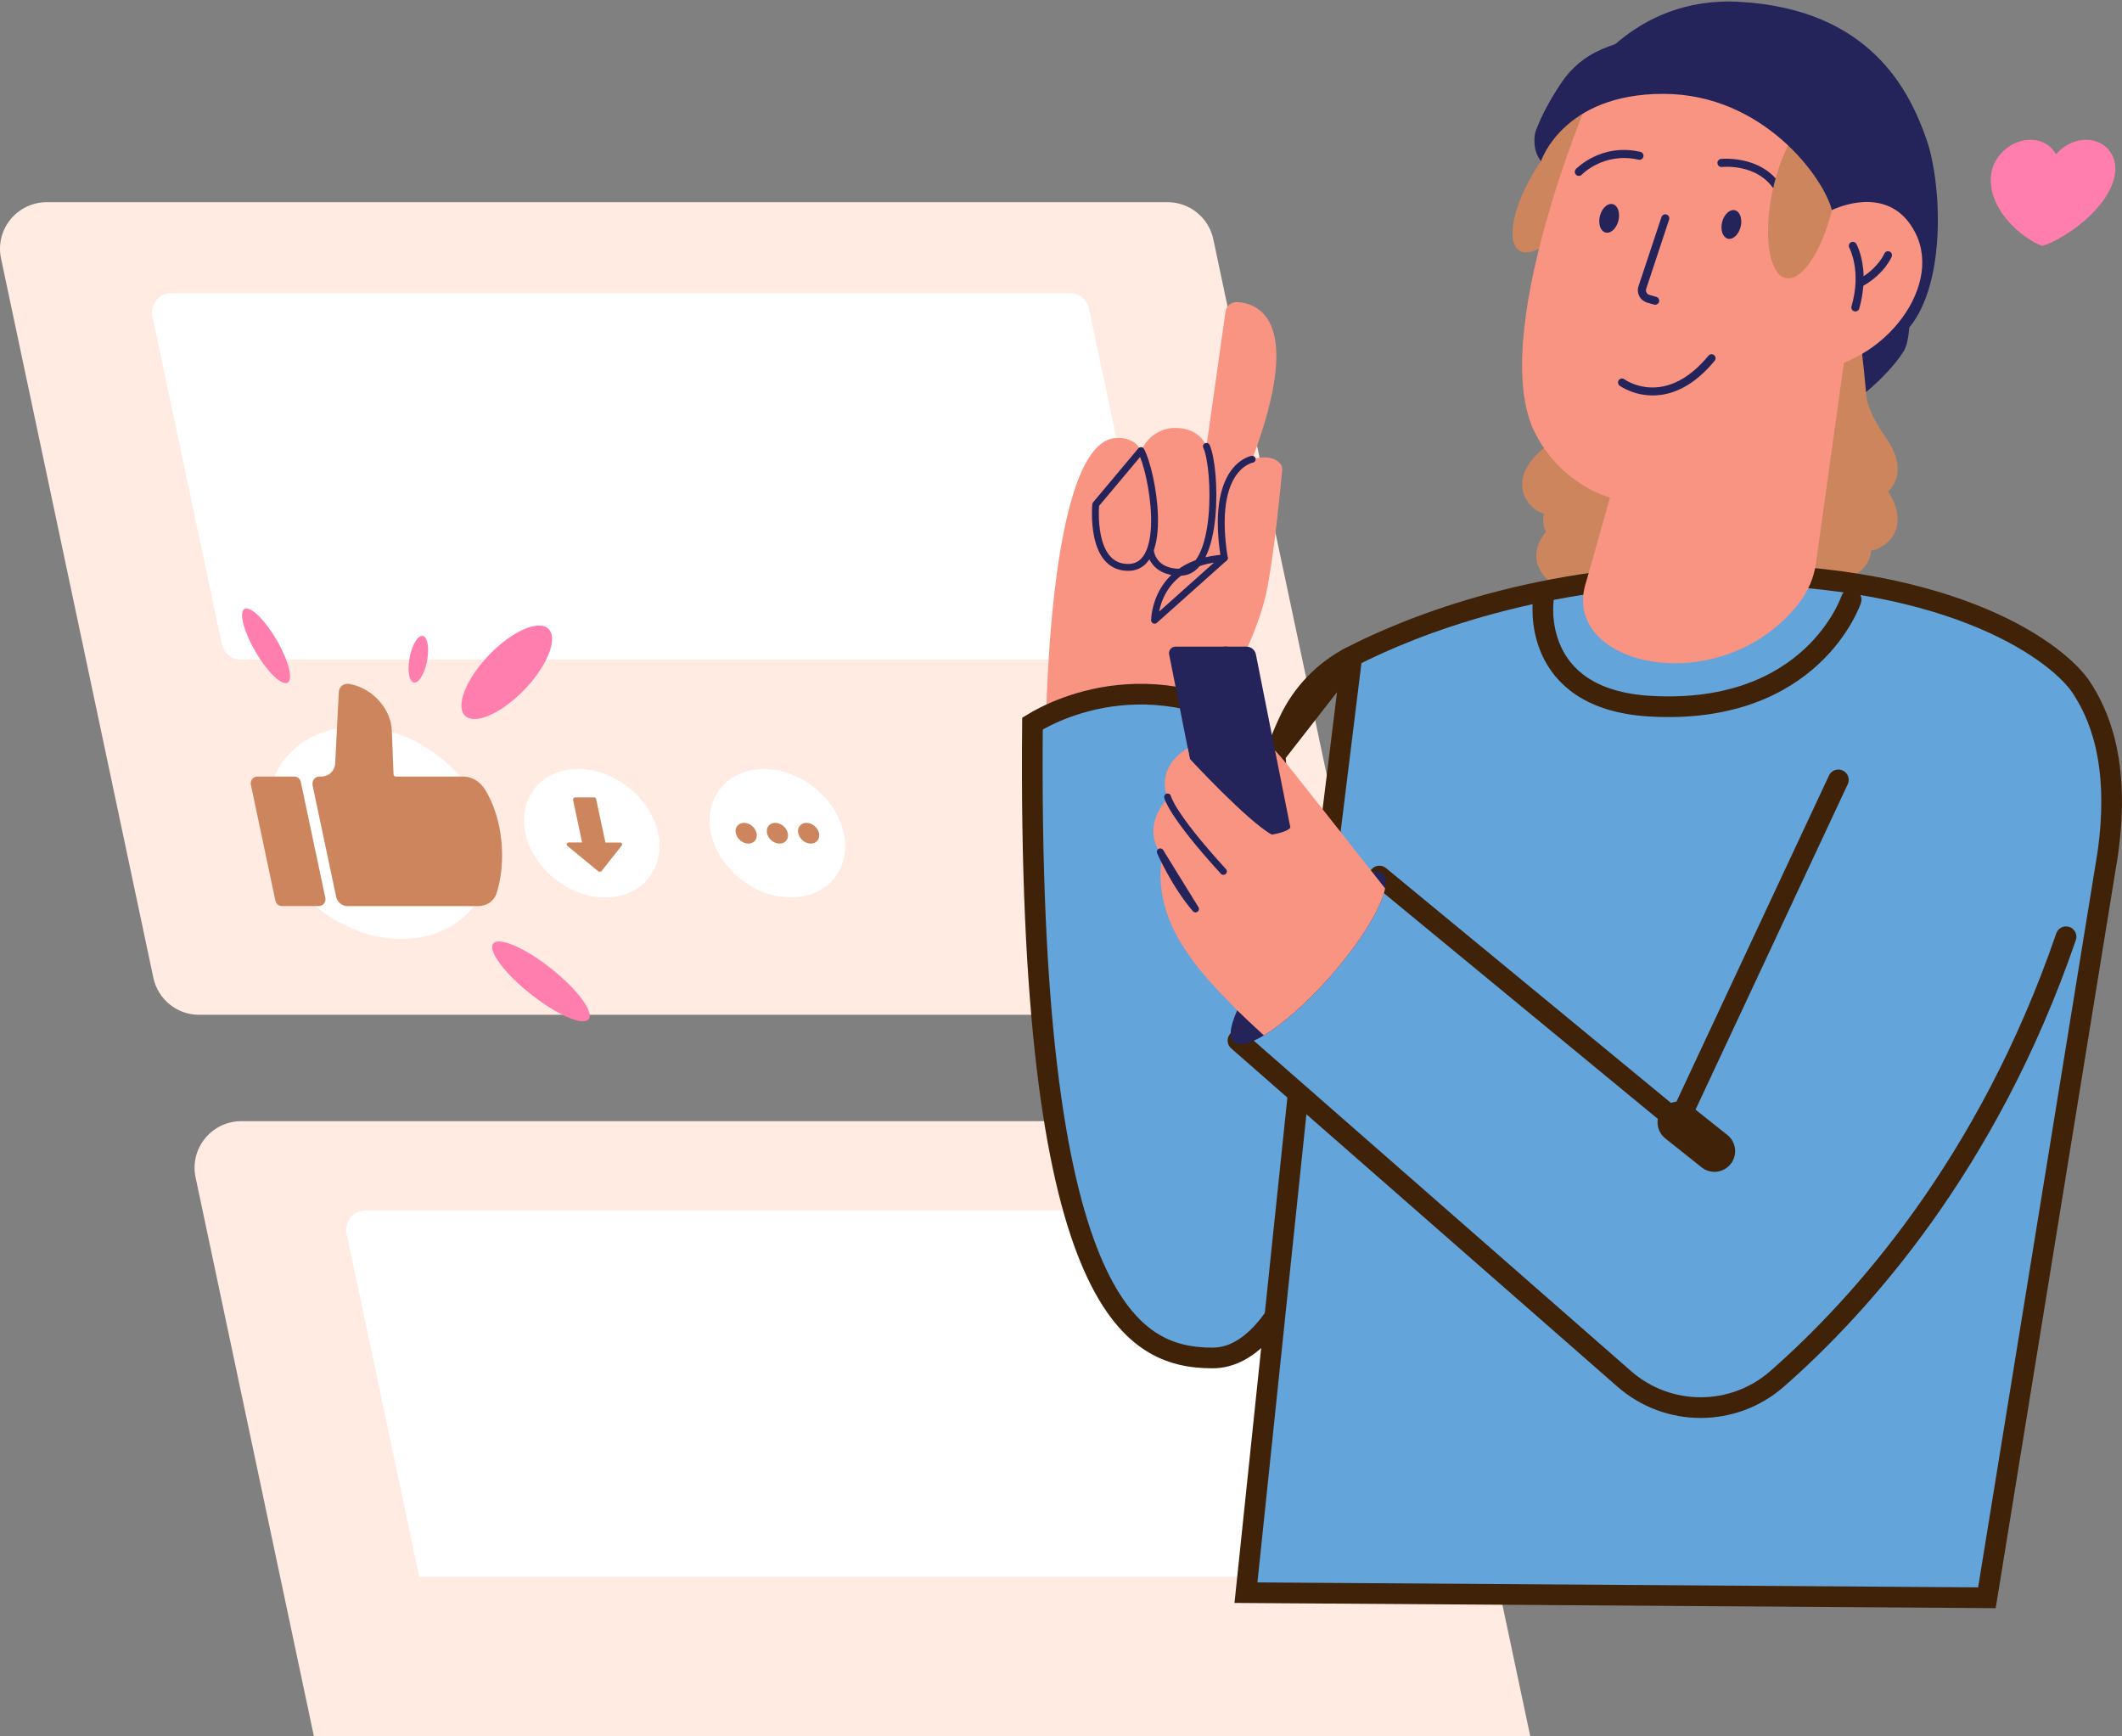 <svg width="308" height="252" viewBox="0 0 308 252" fill="none" xmlns="http://www.w3.org/2000/svg">
<rect x="0" y="0" width="308" height="252" fill="#808080" stroke="none"/>
<path fill-rule="evenodd" clip-rule="evenodd" d="M176.106 34.72C175.439 31.586 172.671 29.343 169.472 29.343H6.785C4.745 29.343 2.807 30.265 1.515 31.852C0.223 33.44 -0.28 35.519 0.151 37.516C4.939 60.13 18.269 123.096 22.258 141.9C22.924 145.034 25.693 147.277 28.892 147.277H191.579C193.619 147.277 195.557 146.356 196.849 144.768C198.141 143.181 198.644 141.102 198.213 139.104C193.414 116.49 180.084 53.524 176.106 34.72ZM204.345 168.089C203.678 164.955 200.91 162.712 197.71 162.712H35.024C32.983 162.712 31.046 163.634 29.753 165.221C28.462 166.809 27.959 168.888 28.39 170.885C33.055 192.935 45.565 252 45.565 252H222.114C222.114 252.01 208.426 187.384 204.345 168.089Z" fill="#FFEBE2"/>
<path fill-rule="evenodd" clip-rule="evenodd" d="M158.049 44.767C157.772 43.476 156.634 42.544 155.311 42.544H24.863C24.022 42.544 23.212 42.923 22.689 43.579C22.156 44.234 21.951 45.095 22.125 45.924C24.248 55.92 30.441 85.191 32.205 93.498C32.481 94.788 33.62 95.72 34.942 95.72H165.391C166.232 95.72 167.032 95.341 167.565 94.686C168.098 94.03 168.303 93.17 168.129 92.34C166.006 82.344 159.803 53.073 158.049 44.767ZM186.237 177.9C185.96 176.61 184.822 175.678 183.499 175.678H53.05C52.21 175.678 51.41 176.057 50.877 176.712C50.344 177.368 50.139 178.228 50.313 179.058C52.794 190.764 60.854 228.853 60.854 228.853H197.034C197.024 228.853 188.37 187.968 186.237 177.9ZM51.769 105.48C60.546 105.48 69.139 112.373 70.943 120.874C72.738 129.375 67.078 136.267 58.29 136.267C49.513 136.267 40.92 129.364 39.116 120.874C37.321 112.373 42.992 105.48 51.769 105.48ZM83.914 111.605C89.236 111.605 94.435 115.784 95.522 120.925C96.609 126.066 93.174 130.245 87.862 130.245C82.551 130.245 77.342 126.066 76.255 120.925C75.168 115.784 78.603 111.605 83.914 111.605ZM110.861 111.605C116.183 111.605 121.382 115.784 122.469 120.925C123.556 126.066 120.131 130.245 114.809 130.245C109.487 130.245 104.289 126.066 103.202 120.925C102.115 115.784 105.55 111.605 110.861 111.605Z" fill="white"/>
<path fill-rule="evenodd" clip-rule="evenodd" d="M43.658 113.469C43.566 113.018 43.166 112.701 42.704 112.701H37.362C37.065 112.701 36.788 112.834 36.603 113.059C36.512 113.171 36.447 113.302 36.413 113.442C36.38 113.582 36.378 113.728 36.408 113.869C37.157 117.392 39.361 127.808 39.977 130.727C40.069 131.177 40.469 131.495 40.93 131.495H46.273C46.57 131.495 46.847 131.362 47.031 131.136C47.216 130.911 47.288 130.614 47.226 130.327C46.478 126.804 44.273 116.388 43.658 113.469ZM46.642 112.701C47.718 112.701 48.6 111.861 48.651 110.786C48.795 108.031 49.041 102.992 49.174 100.431C49.195 100.011 49.39 99.663 49.718 99.448C50.046 99.233 50.477 99.182 50.917 99.294L51.287 99.387C54.332 100.185 56.752 103.033 56.865 105.972C56.967 108.614 57.09 111.472 57.121 112.394C57.131 112.568 57.275 112.701 57.439 112.701H67.262C68.421 112.701 69.62 113.387 70.318 114.463C73.107 118.795 73.517 125.391 72.03 129.764C71.63 130.839 70.615 131.505 69.354 131.505H50.405C49.666 131.505 48.949 130.911 48.795 130.174C48.067 126.722 46.108 117.484 45.38 114.022C45.227 113.285 45.698 112.691 46.426 112.691C46.437 112.701 46.508 112.701 46.642 112.701ZM87.872 122.277H90.025C90.128 122.277 90.22 122.339 90.272 122.431C90.312 122.523 90.302 122.636 90.241 122.717C89.533 123.609 87.954 125.616 87.349 126.374C87.288 126.456 87.195 126.507 87.093 126.517C86.99 126.527 86.898 126.497 86.816 126.435C85.965 125.739 83.494 123.701 82.356 122.758C82.263 122.687 82.233 122.564 82.273 122.451C82.315 122.339 82.417 122.267 82.53 122.267H84.488C84.488 122.267 83.484 117.535 83.186 116.122C83.166 116.019 83.186 115.927 83.248 115.845C83.309 115.763 83.401 115.722 83.504 115.722H86.211C86.365 115.722 86.498 115.835 86.529 115.978C86.796 117.207 87.872 122.277 87.872 122.277ZM107.99 119.42C108.821 119.42 109.641 120.096 109.815 120.925C109.99 121.755 109.456 122.431 108.626 122.431C107.795 122.431 106.975 121.755 106.801 120.925C106.616 120.096 107.149 119.42 107.99 119.42ZM117.054 119.42C117.885 119.42 118.705 120.096 118.88 120.925C119.054 121.755 118.521 122.431 117.69 122.431C116.86 122.431 116.039 121.755 115.865 120.925C115.68 120.096 116.214 119.42 117.054 119.42ZM112.522 119.42C113.353 119.42 114.173 120.096 114.347 120.925C114.522 121.755 113.988 122.431 113.158 122.431C112.327 122.431 111.507 121.755 111.333 120.925C111.148 120.096 111.681 119.42 112.522 119.42Z" fill="#CC855D"/>
<path fill-rule="evenodd" clip-rule="evenodd" d="M79.587 91.245C81.032 92.596 79.515 96.529 76.183 100.022C72.85 103.514 68.964 105.245 67.518 103.893C66.062 102.541 67.6 98.608 70.922 95.116C74.255 91.623 78.141 89.892 79.587 91.245ZM85.462 147.892C84.683 148.947 80.94 147.359 77.116 144.338C73.281 141.327 70.799 138.019 71.579 136.964C72.358 135.909 76.1 137.497 79.935 140.518C83.75 143.529 86.231 146.837 85.462 147.892ZM41.678 99.11C40.766 99.458 38.654 97.338 36.962 94.368C35.27 91.398 34.645 88.704 35.557 88.346C36.47 87.998 38.582 90.118 40.274 93.088C41.966 96.058 42.591 98.762 41.678 99.11ZM59.992 99.028C59.315 98.762 59.1 97.041 59.5 95.198C59.9 93.344 60.781 92.054 61.448 92.32C62.125 92.586 62.34 94.307 61.94 96.15C61.54 98.004 60.658 99.284 59.992 99.028Z" fill="#FF7EAD"/>
<path fill-rule="evenodd" clip-rule="evenodd" d="M268.769 57.702L270.85 64.196C270.85 64.196 270.542 66.326 273.793 70.924C276.449 74.694 275.751 78.022 272.726 79.558C270.378 80.757 266 79.138 265.549 75.001C265.087 70.853 264.298 59.28 264.298 59.28L268.769 57.702Z" fill="#CC855D"/>
<path fill-rule="evenodd" clip-rule="evenodd" d="M272.726 48.372L270.85 56.883C270.85 56.883 270.542 59.013 273.793 63.622C276.449 67.391 275.751 70.72 272.726 72.256C270.378 73.454 266 71.836 265.549 67.698C265.087 63.55 264.298 51.977 264.298 51.977L272.726 48.372Z" fill="#CC855D"/>
<path fill-rule="evenodd" clip-rule="evenodd" d="M265.887 61.676L267.025 68.272C267.025 68.272 266.718 70.402 269.968 75.001C272.624 78.77 271.927 82.099 268.902 83.635C266.554 84.833 262.175 83.215 261.724 79.077C261.263 74.929 260.473 63.356 260.473 63.356L265.887 61.676ZM233.865 64.227L230.84 70.095C230.84 70.095 230.491 72.195 226.072 75.575C222.442 78.34 222.124 81.679 224.513 84.024C226.369 85.847 230.973 85.622 232.634 81.853C234.295 78.084 238.479 67.412 238.479 67.412L233.865 64.227Z" fill="#CC855D"/>
<path fill-rule="evenodd" clip-rule="evenodd" d="M230.625 53.81L228 59.751C228 59.751 227.785 61.83 223.652 65.404C220.268 68.333 220.145 71.621 222.627 73.782C224.555 75.462 229.046 74.96 230.451 71.17C231.855 67.381 235.321 56.668 235.321 56.668L230.625 53.81Z" fill="#CC855D"/>
<path fill-rule="evenodd" clip-rule="evenodd" d="M232.839 59.443L230.491 65.24C230.491 65.24 230.348 67.248 226.472 70.812C223.293 73.741 223.283 76.906 225.734 78.913C227.641 80.47 231.958 79.855 233.198 76.158C234.439 72.461 237.454 62.035 237.454 62.035L232.839 59.443ZM230.409 13.406C237.689 11.809 233.475 23.761 230.153 29.046C226.841 34.341 222.524 37.618 220.535 36.369C218.536 35.119 219.612 29.814 222.924 24.519C223.17 24.13 223.427 23.741 223.673 23.372C223.58 18.906 225.375 16.776 225.375 16.776C225.375 16.776 226.841 14.349 230.409 13.406Z" fill="#CC855D"/>
<path d="M294.691 20.289C291.963 20.289 289.42 22.501 289.02 25.226C288.282 30.162 293.46 34.648 296.444 35.693C299.746 34.648 306.247 30.162 306.985 25.226C307.395 22.501 305.509 20.289 302.781 20.289C301.11 20.289 299.51 21.119 298.423 22.389C297.716 21.119 296.362 20.289 294.691 20.289Z" fill="#FF7EAD"/>
<path fill-rule="evenodd" clip-rule="evenodd" d="M151.783 107.447C151.783 107.447 151.845 63.561 162.181 63.561C162.181 63.561 164.641 63.356 165.616 65.404C165.616 65.404 166.979 62.106 170.609 62.106C174.239 62.106 175.111 64.779 175.111 64.779C175.111 64.779 177.233 49.755 177.879 45.218C177.992 44.398 178.72 43.804 179.54 43.845C182.729 43.999 189.343 46.529 181.745 66.664C181.745 66.664 184.513 65.712 185.836 67.309C186.041 67.545 186.133 67.862 186.113 68.17C185.928 70.156 185.046 79.477 183.98 85.14C182.791 91.511 179.294 97.41 176.884 103.033L151.783 107.447Z" fill="#F99382"/>
<path fill-rule="evenodd" clip-rule="evenodd" d="M167.585 90.015C167.585 90.015 167.564 81.627 177.706 80.982L167.585 90.015ZM175.111 64.779C176.547 67.852 177.039 83.051 171.317 83.051C167.277 83.061 166.99 80.019 166.99 80.019" fill="#F99382"/>
<path d="M175.111 64.779C176.547 67.852 177.039 83.051 171.317 83.051C167.277 83.061 166.99 80.019 166.99 80.019M167.585 90.015C167.585 90.015 167.564 81.627 177.706 80.982L167.585 90.015Z" stroke="#24245B" stroke-miterlimit="12.5" stroke-linecap="round" stroke-linejoin="round"/>
<path fill-rule="evenodd" clip-rule="evenodd" d="M165.606 65.394C167.236 68.333 169.81 82.232 163.832 82.344C158.141 82.457 159.044 73.219 159.044 73.219L165.606 65.394ZM181.745 66.654C181.745 66.654 175.573 67.657 177.705 80.982L181.745 66.654Z" fill="#F99382"/>
<path d="M181.745 66.654C181.745 66.654 175.573 67.657 177.705 80.982M165.606 65.394C167.236 68.333 169.81 82.232 163.832 82.344C158.141 82.457 159.044 73.219 159.044 73.219L165.606 65.394Z" stroke="#24245B" stroke-miterlimit="12.5" stroke-linecap="round" stroke-linejoin="round"/>
<path d="M149.861 105.009C150.288 104.748 150.927 104.38 151.756 103.968C153.423 103.141 155.848 102.145 158.852 101.48C164.728 100.18 172.855 100.14 181.964 105.202L187.393 122.836L194.867 154.136L192.915 170.565L192.911 170.59C192.901 170.639 192.887 170.713 192.867 170.81C192.828 171.006 192.768 171.296 192.687 171.667C192.525 172.409 192.279 173.473 191.941 174.752C191.265 177.314 190.231 180.715 188.798 184.101C187.358 187.503 185.551 190.804 183.361 193.233C181.178 195.655 178.74 197.079 175.993 197.079C172.857 197.079 169.74 196.528 166.786 194.543C163.821 192.549 160.857 188.999 158.254 182.697C153.053 170.108 149.469 146.989 149.861 105.009Z" fill="#63A4DA" stroke="#3F2207" stroke-width="3"/>
<path d="M188.675 156.332L188.661 156.467L180.846 231.144L288.391 231.882L305.932 123.896C307.843 110.383 304.472 103.369 302.072 99.731L302.072 99.731C299.051 95.151 284.48 83.291 249.861 83.291C223.726 83.291 205.144 90.716 196.217 95.254L188.675 156.332ZM188.675 156.332L188.665 156.196M188.675 156.332L188.665 156.196M188.665 156.196L185.08 109.537M188.665 156.196L185.08 109.537M185.08 109.537C185.091 109.508 185.102 109.478 185.114 109.446C185.206 109.194 185.345 108.826 185.524 108.367C185.884 107.449 186.408 106.174 187.065 104.747C188.964 100.649 192.189 97.304 196.216 95.255L185.08 109.537Z" fill="#63A4DA" stroke="#3F2207" stroke-width="3"/>
<path fill-rule="evenodd" clip-rule="evenodd" d="M182.288 94.962C182.155 94.317 181.591 93.846 180.925 93.846H177.562L184.042 126.476H188.543C188.553 126.466 183.427 100.687 182.288 94.962Z" fill="#24245B"/>
<path fill-rule="evenodd" clip-rule="evenodd" d="M179.397 94.962C179.264 94.317 178.7 93.846 178.034 93.846H170.63C170.343 93.846 170.077 93.969 169.892 94.194C169.708 94.419 169.636 94.706 169.697 94.983C170.846 100.759 175.952 126.466 175.952 126.466H185.662C185.662 126.466 180.536 100.687 179.397 94.962Z" fill="#24245B"/>
<path fill-rule="evenodd" clip-rule="evenodd" d="M230.687 14.093C230.687 14.093 215.737 49.099 222.842 62.915C226.729 70.464 233.681 72.215 233.681 72.215L230.266 84.311C226.031 96.754 249.964 102.039 261.181 87.445C262.463 85.775 263.294 83.809 263.581 81.73C265.303 69.388 272.717 16.264 272.717 16.264C272.717 16.264 249.266 -1.444 230.687 14.093Z" fill="#F99382"/>
<path fill-rule="evenodd" clip-rule="evenodd" d="M229.579 12.136C229.579 12.136 236.654 -0.635 252.507 0.266C271.415 1.342 277.146 13.12 279.628 20.238C281.812 26.516 282.56 40.937 277.136 47.522L274.132 51.291L264.124 18.097L239.648 9.054L229.579 12.136Z" fill="#24245B"/>
<path fill-rule="evenodd" clip-rule="evenodd" d="M249.933 24.232C249.933 24.232 256.095 23.526 258.208 28.872C258.331 29.169 258.669 29.312 258.967 29.2C259.264 29.087 259.418 28.739 259.295 28.442C256.865 22.297 249.8 23.065 249.8 23.065C249.482 23.095 249.246 23.392 249.287 23.71C249.318 24.038 249.615 24.273 249.933 24.232Z" fill="#24245B"/>
<path fill-rule="evenodd" clip-rule="evenodd" d="M264.165 16.981C266.595 17.493 267.467 23.146 266.093 29.599C264.719 36.051 261.633 40.865 259.202 40.353C256.772 39.841 255.901 34.187 257.275 27.735C258.649 21.282 261.735 16.469 264.165 16.981Z" fill="#CC855D"/>
<path fill-rule="evenodd" clip-rule="evenodd" d="M223.673 23.392C223.673 23.392 226.821 13.622 241.402 13.622C255.983 13.622 264.75 25.891 265.888 30.5C267.026 35.109 269.21 38.898 270.851 56.904C270.851 56.904 274.491 53.964 276.388 50.84C278.285 47.717 277.618 27.202 266.995 15.445C256.844 4.209 243.002 2.622 232.42 7.179C230.072 8.193 228.052 9.863 226.637 11.993C225.057 14.349 223.766 16.694 222.894 19.04C222.863 19.142 222.832 19.244 222.812 19.347C222.699 19.92 222.453 21.887 223.673 23.392Z" fill="#24245B"/>
<path fill-rule="evenodd" clip-rule="evenodd" d="M265.888 30.49C265.888 30.49 272.306 27.243 276.439 31.545C277.003 32.139 277.536 32.866 277.997 33.778C282.232 42.084 272.511 53.81 261.684 53.81" fill="#F99382"/>
<path fill-rule="evenodd" clip-rule="evenodd" d="M241.155 31.504C241.155 31.504 238.807 38.591 237.823 41.541C237.659 42.022 237.71 42.544 237.946 42.995C238.182 43.446 238.592 43.773 239.074 43.917C239.597 44.071 240.079 44.204 240.079 44.204C240.386 44.296 240.715 44.111 240.807 43.804C240.899 43.497 240.715 43.169 240.407 43.087L239.402 42.8C239.218 42.749 239.064 42.626 238.982 42.452C238.889 42.278 238.879 42.084 238.941 41.909L242.263 31.872C242.365 31.565 242.201 31.237 241.894 31.135C241.586 31.033 241.258 31.197 241.155 31.504ZM235.096 55.982C235.096 55.982 237.536 57.774 241.043 57.313C243.319 57.016 246.077 55.756 248.877 52.356C249.082 52.11 249.041 51.742 248.795 51.537C248.548 51.332 248.179 51.373 247.974 51.619C245.421 54.712 242.95 55.889 240.879 56.166C237.864 56.566 235.772 55.05 235.772 55.05C235.516 54.855 235.147 54.917 234.952 55.173C234.778 55.418 234.839 55.787 235.096 55.982ZM229.589 25.348C229.589 25.348 232.768 22.02 237.833 23.177C238.151 23.249 238.459 23.054 238.531 22.737C238.602 22.419 238.407 22.112 238.09 22.04C232.337 20.719 228.738 24.539 228.738 24.539C228.513 24.775 228.523 25.143 228.759 25.359C228.995 25.594 229.364 25.584 229.589 25.348ZM233.855 29.599C234.634 29.599 235.126 30.531 234.972 31.688C234.808 32.845 234.05 33.777 233.27 33.777C232.491 33.777 231.999 32.845 232.153 31.688C232.317 30.531 233.076 29.599 233.855 29.599ZM251.594 30.49C252.373 30.49 252.865 31.422 252.712 32.579C252.547 33.736 251.789 34.669 251.009 34.669C250.23 34.669 249.738 33.726 249.892 32.579C250.056 31.422 250.815 30.49 251.594 30.49ZM270.451 41.479C273.557 39.718 274.573 37.26 274.573 37.26C274.696 36.963 274.552 36.625 274.265 36.502C273.968 36.379 273.629 36.522 273.506 36.809C273.506 36.809 272.737 38.612 270.502 40.086C270.43 37.157 269.446 35.406 269.446 35.406C269.292 35.119 268.933 35.017 268.656 35.17C268.369 35.324 268.267 35.682 268.42 35.959C268.42 35.959 270.245 39.318 268.738 44.449C268.646 44.757 268.82 45.084 269.138 45.177C269.446 45.269 269.774 45.095 269.866 44.777C270.194 43.589 270.379 42.483 270.451 41.479Z" fill="#24245B"/>
<path fill-rule="evenodd" clip-rule="evenodd" d="M299.879 135.95C288.508 169.062 270 189.535 257.911 200.136C251.564 205.676 242.089 205.666 235.752 200.115C217.121 183.79 179.685 151.016 179.685 151.016L200.213 127.142L243.586 162.876L266.831 113.182" fill="#63A4DA"/>
<path d="M299.879 135.95C288.508 169.062 270 189.535 257.911 200.136C251.564 205.676 242.089 205.666 235.752 200.115C217.121 183.79 179.685 151.016 179.685 151.016L200.213 127.142L243.586 162.876L266.831 113.182" stroke="#3F2207" stroke-width="3" stroke-miterlimit="12.5" stroke-linecap="round" stroke-linejoin="round"/>
<path d="M243.586 162.876L248.846 167.065" stroke="#3F2207" stroke-width="6" stroke-miterlimit="12.5" stroke-linecap="round" stroke-linejoin="round"/>
<path fill-rule="evenodd" clip-rule="evenodd" d="M186.749 136.247C192.716 129.497 198.961 125.257 200.694 126.783C202.427 128.309 198.992 135.028 193.024 141.777C187.056 148.527 180.812 152.777 179.079 151.241C177.346 149.725 180.781 142.996 186.749 136.247Z" fill="#24245B"/>
<path fill-rule="evenodd" clip-rule="evenodd" d="M179.582 146.632C176.332 143.283 174.117 141.102 171.769 137.445C167.062 130.122 168.723 124.336 168.723 124.336C165.391 119.747 169.472 115.896 169.472 115.896C167.667 111.001 172.404 108.594 172.404 108.594L172.712 110.151C172.712 110.151 181.151 119.266 184.606 121.13C186.985 120.731 187.293 120.106 187.293 120.106L185.058 108.881C185.796 109.741 186.011 109.915 188.144 112.599C190.39 115.415 201.043 128.934 201.043 128.934C200.469 131.802 197.444 136.779 193.025 141.778C189.631 145.618 186.134 148.65 183.448 150.268L183.027 149.879C182.392 149.285 181.756 148.691 181.11 148.097L179.582 146.632Z" fill="#F99382"/>
<path d="M169.472 115.661C169.472 115.661 169.923 118.098 177.572 126.466M168.405 123.629C168.405 123.629 170.518 128.432 173.522 131.915L168.405 123.629Z" stroke="#24245B" stroke-miterlimit="12.5" stroke-linecap="round" stroke-linejoin="round"/>
<path d="M224.012 87.035C224.012 87.035 221.91 101.476 239.526 102.49C263.14 103.842 268.687 87.014 268.687 87.014" stroke="#3F2207" stroke-width="3" stroke-miterlimit="12.5" stroke-linecap="round" stroke-linejoin="round"/>
</svg>
